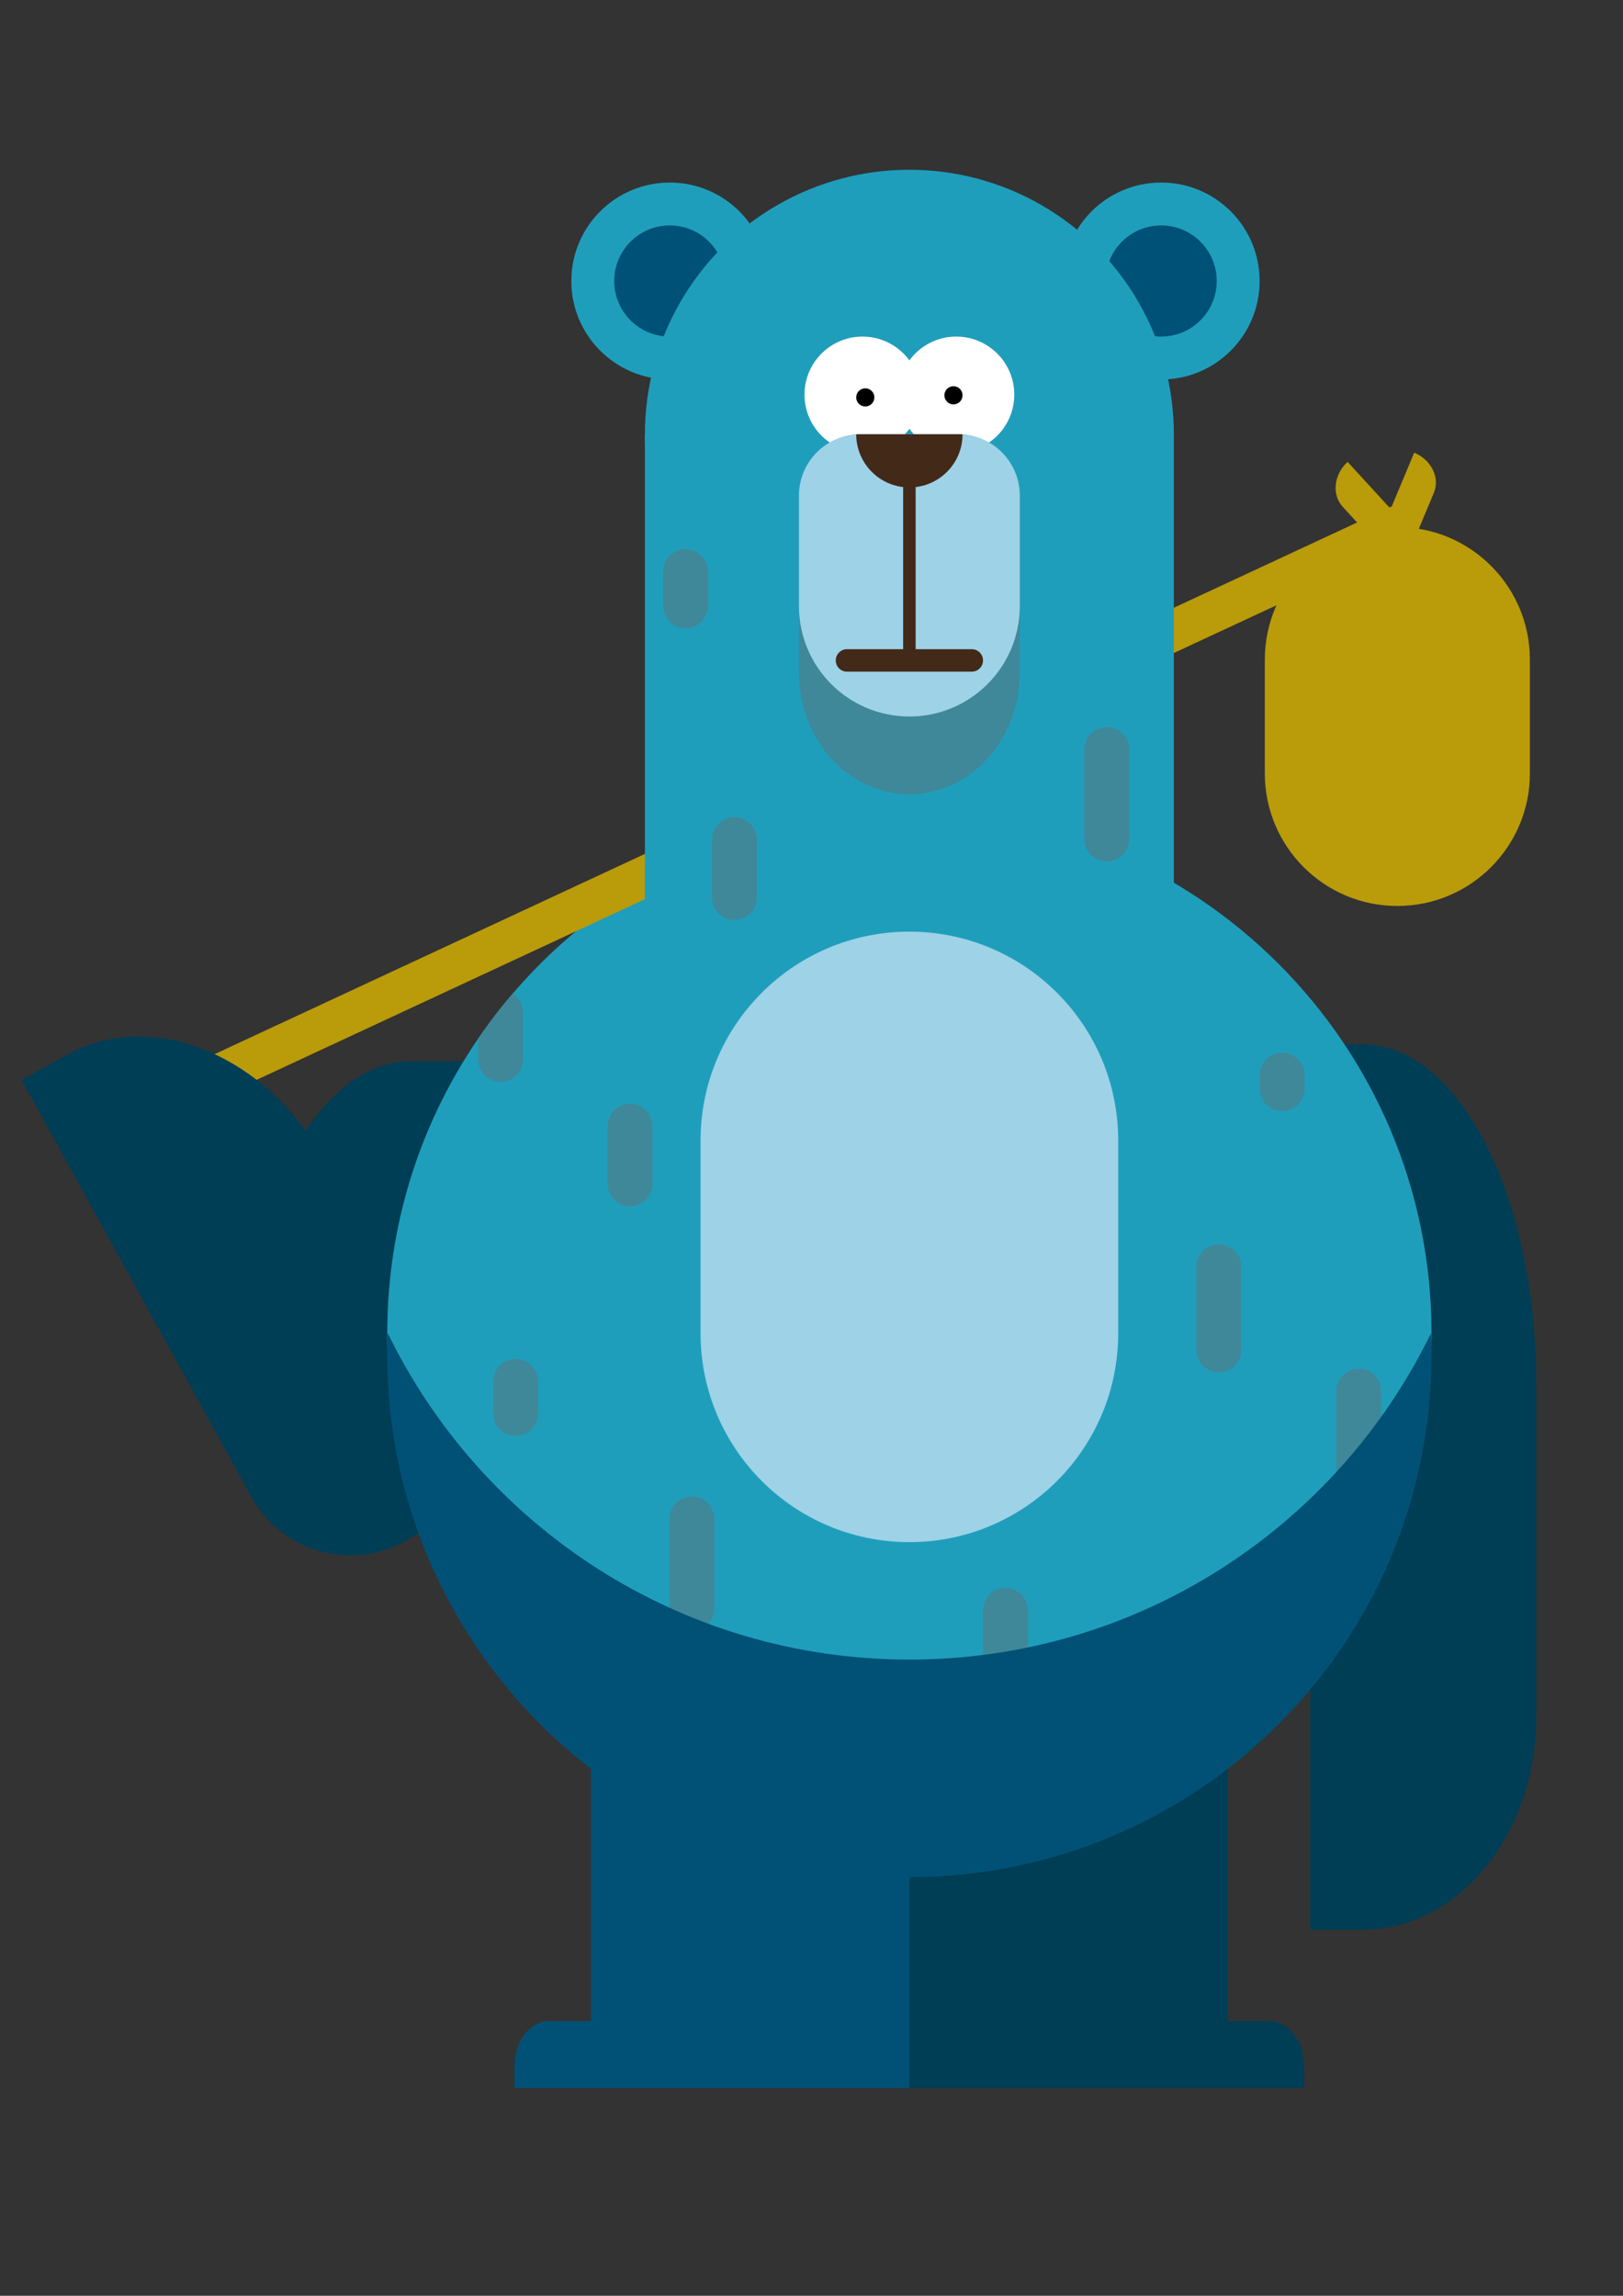 <?xml version="1.0" encoding="utf-8"?>
<!-- Generator: Adobe Illustrator 24.2.3, SVG Export Plug-In . SVG Version: 6.00 Build 0)  -->
<svg version="1.1" id="Lag_1" xmlns="http://www.w3.org/2000/svg" xmlns:xlink="http://www.w3.org/1999/xlink" x="0px" y="0px"
	 viewBox="0 0 595.28 841.89" style="enable-background:new 0 0 595.28 841.89;" xml:space="preserve">
<rect x="0" y="0" width="595.28" height="841.89" fill="#333333" stroke="none"/>
<style type="text/css">
	.st0{fill:#1F9EBC;}
	.st1{fill:#005177;}
	.st2{fill:#003E56;}
	.st3{fill:#BA9B09;}
	.st4{fill:#015177;}
	.st5{fill:#3F8899;}
	.st6{fill:#FFFFFF;}
	.st7{fill:#3E8899;}
	.st8{fill:#9ED2E7;}
	.st9{fill:#432918;}
	.st10{fill:#9DD2E7;}
</style>
<g>
	<circle class="st0" cx="425.89" cy="103.05" r="36.11"/>
</g>
<g>
	<circle class="st1" cx="425.89" cy="103.05" r="20.38"/>
</g>
<g>
	<circle class="st0" cx="245.66" cy="103.05" r="36.11"/>
</g>
<g>
	<path class="st2" d="M169.93,389.18v139.75c0,0.83-0.02,1.65-0.07,2.46c-1.28,21.75-19.32,38.98-41.37,38.98
		c-22.06,0-40.1-17.23-41.38-38.98c-0.05-0.81-0.07-1.63-0.07-2.46v-15.47c0-68.63,28.49-124.28,63.63-124.28H169.93z"/>
</g>
<path d="M-250.17,605.68c0,0.83,0.02,1.65,0.07,2.46h-0.07V605.68z"/>
<path d="M-167.28,605.68v2.46h-0.07C-167.3,607.33-167.28,606.51-167.28,605.68z"/>
<g>
	<path class="st2" d="M165.05,509.4l-72.6,40L7.94,396l16.87-9.29c30.78-16.96,72.65,0,93.52,37.88L165.05,509.4z"/>
</g>
<g>
	<path class="st2" d="M563.47,507.25v122.1c0,43.24-28.49,78.3-63.63,78.3h-19.26V382.97h19.26
		C534.98,382.97,563.47,438.62,563.47,507.25z"/>
</g>
<g>
	<circle class="st1" cx="245.66" cy="103.05" r="20.38"/>
</g>
<g>
	<circle class="st0" cx="333.54" cy="159.25" r="97"/>
</g>
<g>
	<rect x="333.54" y="576.96" class="st2" width="116.77" height="164.29"/>
</g>
<g>
	<path class="st0" d="M525.04,488.86c0,105.76-85.73,191.5-191.5,191.5c-105.76,0-191.5-85.74-191.5-191.5
		c0-40.05,12.3-77.23,33.32-107.96c3.93-5.76,8.17-11.29,12.71-16.57c35.11-40.99,87.26-66.97,145.47-66.97
		C439.31,297.36,525.04,383.1,525.04,488.86z"/>
</g>
<g>
	
		<rect x="50.04" y="287.45" transform="matrix(0.907 -0.422 0.422 0.907 -97.117 151.218)" class="st3" width="485.93" height="15.04"/>
</g>
<g>
	<rect x="236.54" y="159.25" class="st0" width="194" height="316"/>
</g>
<g>
	<rect x="216.77" y="620.1" class="st4" width="116.77" height="121.15"/>
</g>
<g>
	<path class="st5" d="M368.8,631.57L368.8,631.57c-4.56,0-8.25-3.7-8.25-8.25V590.5c0-4.56,3.7-8.25,8.25-8.25h0
		c4.56,0,8.25,3.7,8.25,8.25v32.82C377.05,627.88,373.36,631.57,368.8,631.57z"/>
</g>
<g>
	<path class="st5" d="M253.78,598.05L253.78,598.05c-4.56,0-8.25-3.7-8.25-8.25v-32.82c0-4.56,3.7-8.25,8.25-8.25h0
		c4.56,0,8.25,3.7,8.25,8.25v32.82C262.03,594.36,258.34,598.05,253.78,598.05z"/>
</g>
<g>
	<path class="st5" d="M498.38,551.2L498.38,551.2c-4.56,0-8.25-3.7-8.25-8.25v-32.82c0-4.56,3.7-8.25,8.25-8.25h0
		c4.56,0,8.25,3.7,8.25,8.25v32.82C506.63,547.51,502.94,551.2,498.38,551.2z"/>
</g>
<g>
	<path class="st4" d="M525.04,496.85c0,105.77-85.73,191.5-191.5,191.5c-105.76,0-191.5-85.73-191.5-191.5
		c0-2.68,0.05-5.34,0.17-7.99c34.49,70.88,107.21,119.72,191.33,119.72s156.83-48.83,191.33-119.7
		C524.99,491.52,525.04,494.18,525.04,496.85z"/>
</g>
<g>
	<path class="st6" d="M372.01,144.71c0,11.76-9.52,21.28-21.28,21.28c-7.07,0-13.31-3.43-17.18-8.73c-3.88,5.3-10.13,8.73-17.2,8.73
		c-11.74,0-21.28-9.52-21.28-21.28c0-11.74,9.54-21.28,21.28-21.28c7.07,0,13.31,3.45,17.2,8.73c3.87-5.28,10.11-8.73,17.18-8.73
		C362.49,123.43,372.01,132.96,372.01,144.71z"/>
</g>
<g>
	<path class="st7" d="M374.04,184v62.7c0,24.61-18.13,44.55-40.5,44.55s-40.5-19.94-40.5-44.55V184c0-13.67,10.07-24.75,22.5-24.75
		h36C363.97,159.25,374.04,170.33,374.04,184z"/>
</g>
<g>
	<path class="st8" d="M374.04,181.75v40.5c0,22.37-18.13,40.5-40.5,40.5s-40.5-18.13-40.5-40.5v-40.5c0-12.43,10.07-22.5,22.5-22.5
		h36C363.97,159.25,374.04,169.32,374.04,181.75z"/>
</g>
<g>
	<path class="st9" d="M353.04,159.25c0,10.77-8.73,19.5-19.5,19.5s-19.5-8.73-19.5-19.5H353.04z"/>
</g>
<g>
	<path class="st9" d="M356.42,246.31h-45.75c-2.28,0-4.13-1.85-4.13-4.12v0c0-2.28,1.85-4.13,4.13-4.13h45.75
		c2.28,0,4.13,1.85,4.13,4.13v0C360.54,244.46,358.7,246.31,356.42,246.31z"/>
</g>
<g>
	<rect x="331.25" y="160.55" class="st9" width="4.59" height="81.64"/>
</g>
<g>
	<circle cx="349.71" cy="144.96" r="3.33"/>
</g>
<g>
	<circle cx="317.37" cy="145.73" r="3.33"/>
</g>
<g>
	<path class="st4" d="M201.11,741.18h132.43v24.56H188.73v-8.01C188.73,748.6,194.29,741.18,201.11,741.18z"/>
</g>
<g>
	<path class="st2" d="M478.35,757.73v8.01H333.54v-24.56h132.03C472.63,741.18,478.35,748.6,478.35,757.73z"/>
</g>
<g>
	<path class="st10" d="M333.54,565.52L333.54,565.52c-42.3,0-76.59-34.29-76.59-76.59v-70.7c0-42.3,34.29-76.59,76.59-76.59h0
		c42.3,0,76.59,34.29,76.59,76.59v70.7C410.13,531.23,375.84,565.52,333.54,565.52z"/>
</g>
<g>
	<path class="st2" d="M120.56,428.64l-73.5,38.35L7.94,396l16.87-9.29c30.78-16.96,72.65,0,93.52,37.88L120.56,428.64z"/>
</g>
<g>
	<path class="st3" d="M498.38,214.6l20.32-48.61c3.14,1.31,5.53,3.61,6.83,6.28c1.31,2.66,1.54,5.68,0.39,8.43l-12,28.71
		C511.62,214.9,504.67,217.23,498.38,214.6z"/>
</g>
<g>
	<path class="st3" d="M530.31,208.72c-2.54,2.32-5.66,3.53-8.65,3.59c-3,0.07-5.87-1.01-7.91-3.23l-21.28-23.24
		c-4.08-4.45-3.27-11.83,1.8-16.47L530.31,208.72z"/>
</g>
<g>
	<path class="st3" d="M512.52,332.23L512.52,332.23c-26.85,0-48.61-21.76-48.61-48.61v-41.73c0-26.85,21.76-48.61,48.61-48.61h0
		c26.85,0,48.61,21.76,48.61,48.61v41.73C561.13,310.46,539.37,332.23,512.52,332.23z"/>
</g>
<g>
	<path class="st5" d="M231.08,442.4L231.08,442.4c-4.56,0-8.25-3.7-8.25-8.25v-21.17c0-4.56,3.7-8.25,8.25-8.25h0
		c4.56,0,8.25,3.7,8.25,8.25v21.17C239.33,438.7,235.64,442.4,231.08,442.4z"/>
</g>
<g>
	<path class="st5" d="M189.11,526.54L189.11,526.54c-4.56,0-8.25-3.7-8.25-8.25v-11.72c0-4.56,3.7-8.25,8.25-8.25h0
		c4.56,0,8.25,3.7,8.25,8.25v11.72C197.37,522.84,193.67,526.54,189.11,526.54z"/>
</g>
<g>
	<path class="st5" d="M447.05,503.3L447.05,503.3c-4.56,0-8.25-3.7-8.25-8.25V464.5c0-4.56,3.7-8.25,8.25-8.25l0,0
		c4.56,0,8.25,3.7,8.25,8.25v30.54C455.31,499.6,451.61,503.3,447.05,503.3z"/>
</g>
<g>
	<path class="st5" d="M405.95,315.91L405.95,315.91c-4.56,0-8.25-3.7-8.25-8.25v-32.82c0-4.56,3.7-8.25,8.25-8.25l0,0
		c4.56,0,8.25,3.7,8.25,8.25v32.82C414.2,312.22,410.51,315.91,405.95,315.91z"/>
</g>
<g>
	<path class="st5" d="M470.26,407.46L470.26,407.46c-4.56,0-8.25-3.7-8.25-8.25v-4.92c0-4.56,3.7-8.25,8.25-8.25h0
		c4.56,0,8.25,3.7,8.25,8.25v4.92C478.52,403.77,474.82,407.46,470.26,407.46z"/>
</g>
<g>
	<path class="st5" d="M269.39,337.34L269.39,337.34c-4.56,0-8.25-3.7-8.25-8.25V307.9c0-4.56,3.7-8.25,8.25-8.25h0
		c4.56,0,8.25,3.7,8.25,8.25v21.19C277.65,333.64,273.95,337.34,269.39,337.34z"/>
</g>
<g>
	<path class="st5" d="M191.87,371.27v17.23c0,4.56-3.7,8.25-8.26,8.25s-8.25-3.69-8.25-8.25v-7.6c3.93-5.76,8.17-11.29,12.71-16.57
		c0.5,0.32,0.96,0.69,1.38,1.11C190.94,366.93,191.87,368.99,191.87,371.27z"/>
</g>
<g>
	<path class="st5" d="M251.46,230.4L251.46,230.4c-4.56,0-8.25-3.7-8.25-8.25v-12.53c0-4.56,3.7-8.25,8.25-8.25h0
		c4.56,0,8.25,3.7,8.25,8.25v12.53C259.72,226.7,256.02,230.4,251.46,230.4z"/>
</g>
</svg>
